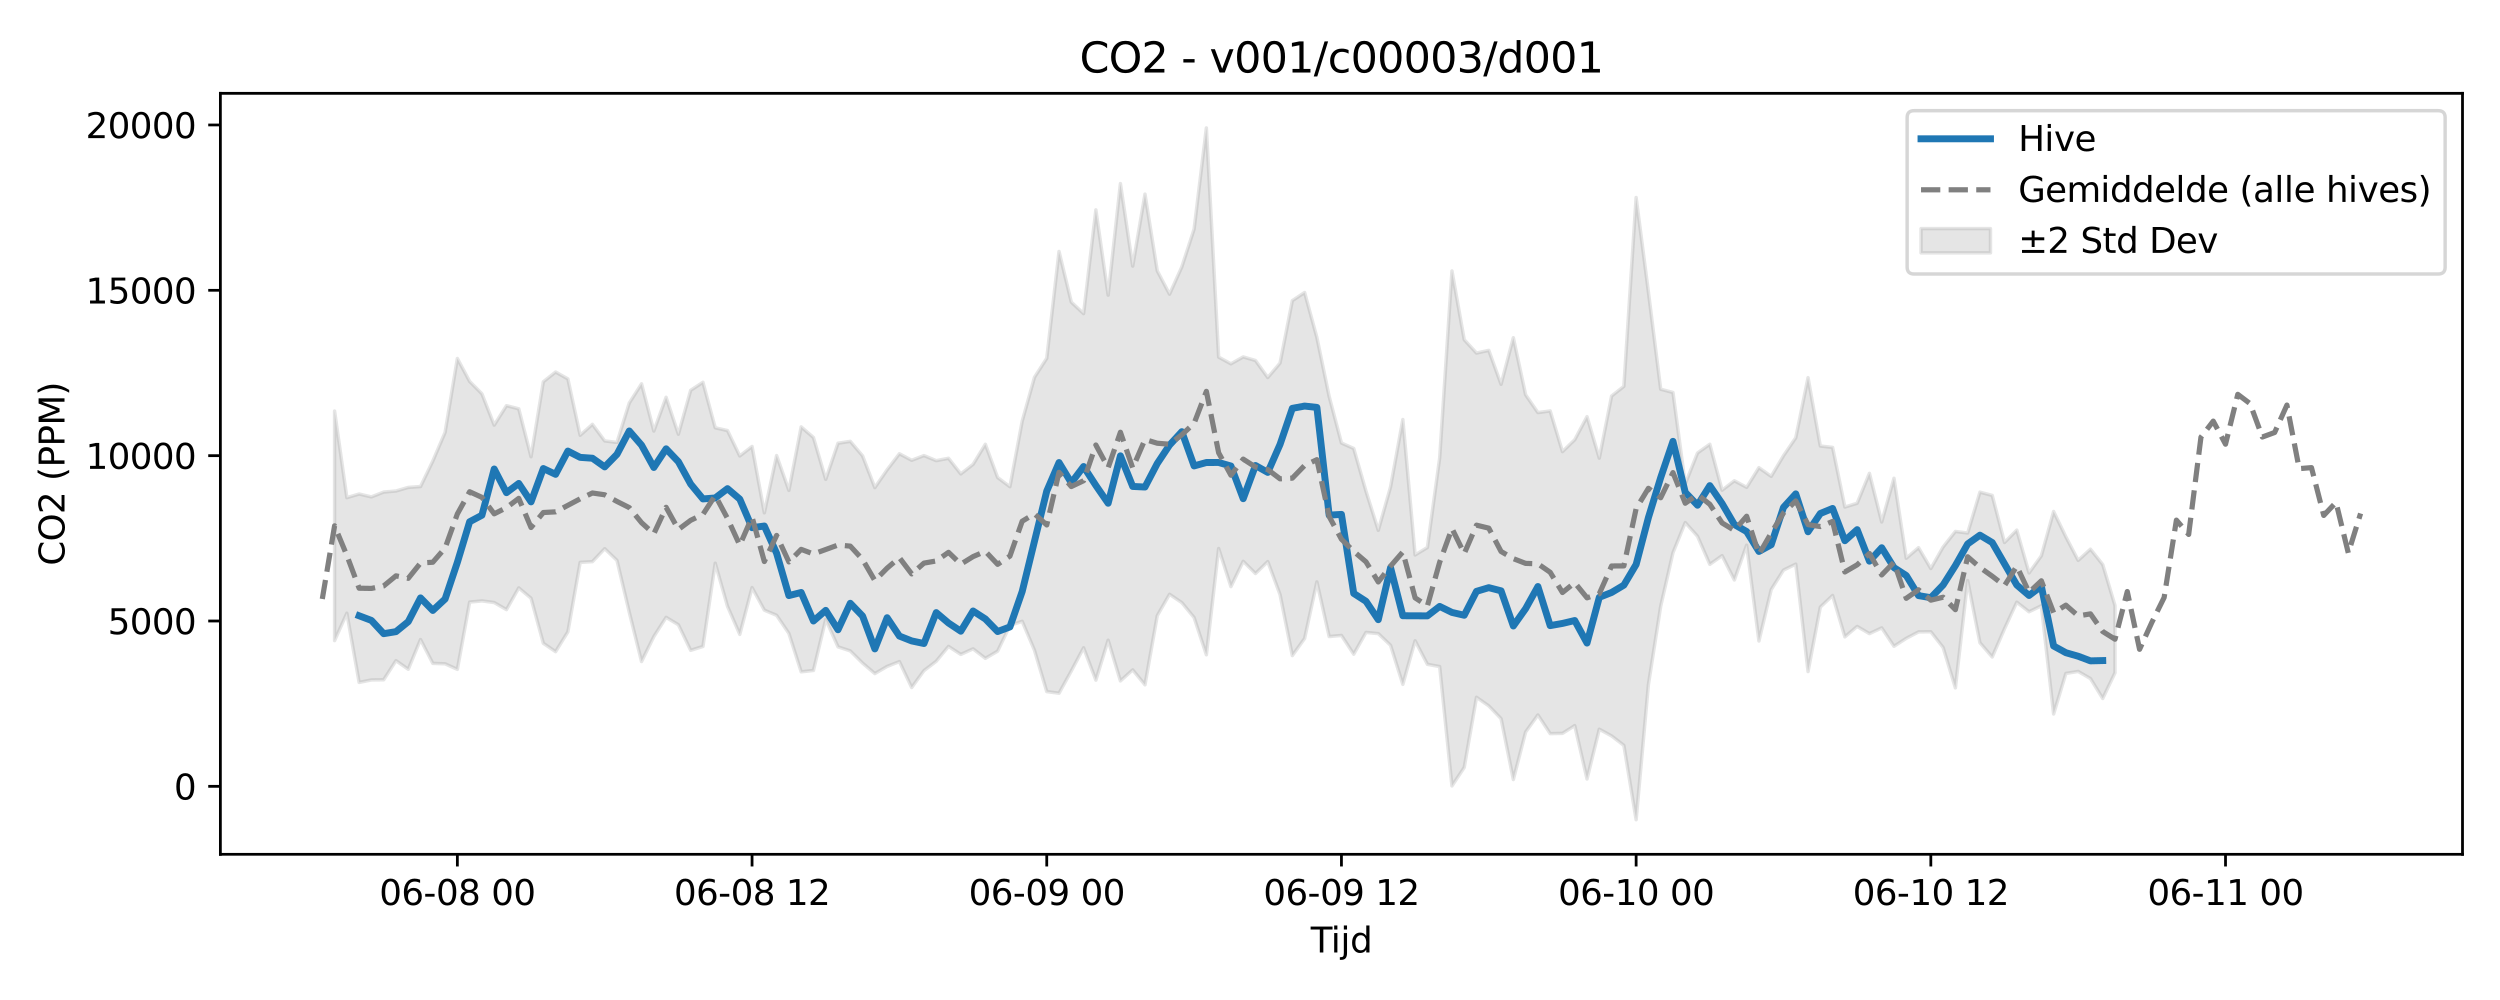 <?xml version="1.0" encoding="utf-8" standalone="no"?>
<!DOCTYPE svg PUBLIC "-//W3C//DTD SVG 1.1//EN"
  "http://www.w3.org/Graphics/SVG/1.1/DTD/svg11.dtd">
<svg xmlns:xlink="http://www.w3.org/1999/xlink" width="720pt" height="288pt" viewBox="0 0 720 288" xmlns="http://www.w3.org/2000/svg" version="1.1">
 <defs>
  <style type="text/css">*{stroke-linejoin: round; stroke-linecap: butt}</style>
 </defs>
 <g id="figure_1">
  <g id="patch_1">
   <path d="M 0 288 
L 720 288 
L 720 0 
L 0 0 
z
" style="fill: #ffffff"/>
  </g>
  <g id="axes_1">
   <g id="patch_2">
    <path d="M 63.47 246.04 
L 709.2 246.04 
L 709.2 26.88 
L 63.47 26.88 
z
" style="fill: #ffffff"/>
   </g>
   <g id="FillBetweenPolyCollection_1">
    <defs>
     <path id="maef363f07d" d="M 96.358 -169.623 
L 96.358 -103.504 
L 99.894 -111.395 
L 103.43 -91.463 
L 106.967 -92.174 
L 110.503 -92.222 
L 114.039 -97.725 
L 117.576 -95.249 
L 121.112 -103.822 
L 124.648 -96.945 
L 128.184 -96.821 
L 131.721 -95.222 
L 135.257 -114.602 
L 138.793 -114.936 
L 142.33 -114.467 
L 145.866 -112.423 
L 149.402 -118.685 
L 152.939 -115.711 
L 156.475 -102.742 
L 160.011 -100.316 
L 163.548 -106.037 
L 167.084 -126.036 
L 170.62 -126.246 
L 174.156 -129.982 
L 177.693 -126.592 
L 181.229 -111.688 
L 184.765 -97.477 
L 188.302 -104.664 
L 191.838 -110.202 
L 195.374 -108.073 
L 198.911 -100.708 
L 202.447 -101.815 
L 205.983 -125.805 
L 209.52 -113.386 
L 213.056 -105.288 
L 216.592 -118.776 
L 220.128 -112.275 
L 223.665 -110.789 
L 227.201 -105.572 
L 230.737 -94.516 
L 234.274 -94.905 
L 237.81 -109.606 
L 241.346 -101.71 
L 244.883 -100.534 
L 248.419 -97.031 
L 251.955 -94.008 
L 255.492 -96.065 
L 259.028 -97.461 
L 262.564 -89.991 
L 266.1 -94.854 
L 269.637 -97.557 
L 273.173 -101.839 
L 276.709 -99.523 
L 280.246 -101.133 
L 283.782 -98.396 
L 287.318 -100.466 
L 290.855 -107.85 
L 294.391 -109.067 
L 297.927 -100.72 
L 301.464 -88.815 
L 305 -88.353 
L 308.536 -94.757 
L 312.073 -101.434 
L 315.609 -92.117 
L 319.145 -103.626 
L 322.681 -91.896 
L 326.218 -95.074 
L 329.754 -90.772 
L 333.29 -110.688 
L 336.827 -116.847 
L 340.363 -114.442 
L 343.899 -110.15 
L 347.436 -99.415 
L 350.972 -130.026 
L 354.508 -119.05 
L 358.045 -126.338 
L 361.581 -122.818 
L 365.117 -126.265 
L 368.653 -116.761 
L 372.19 -99.178 
L 375.726 -104.119 
L 379.262 -120.42 
L 382.799 -104.671 
L 386.335 -104.993 
L 389.871 -99.587 
L 393.408 -105.859 
L 396.944 -105.519 
L 400.48 -102.156 
L 404.017 -90.899 
L 407.553 -103.465 
L 411.089 -96.674 
L 414.625 -96.025 
L 418.162 -61.649 
L 421.698 -66.966 
L 425.234 -87.183 
L 428.771 -84.691 
L 432.307 -81.032 
L 435.843 -63.487 
L 439.38 -77.18 
L 442.916 -82.091 
L 446.452 -76.713 
L 449.989 -76.787 
L 453.525 -79.025 
L 457.061 -63.652 
L 460.597 -77.991 
L 464.134 -76.049 
L 467.67 -73.326 
L 471.206 -51.922 
L 474.743 -90.86 
L 478.279 -113.395 
L 481.815 -128.806 
L 485.352 -137.502 
L 488.888 -133.551 
L 492.424 -125.462 
L 495.961 -127.968 
L 499.497 -120.967 
L 503.033 -130.998 
L 506.57 -103.382 
L 510.106 -118.191 
L 513.642 -123.81 
L 517.178 -125.531 
L 520.715 -94.588 
L 524.251 -113.156 
L 527.787 -116.501 
L 531.324 -104.574 
L 534.86 -107.588 
L 538.396 -105.51 
L 541.933 -107.17 
L 545.469 -101.869 
L 549.005 -104.153 
L 552.542 -106.016 
L 556.078 -106.05 
L 559.614 -101.531 
L 563.15 -89.889 
L 566.687 -120.805 
L 570.223 -102.885 
L 573.759 -98.781 
L 577.296 -106.91 
L 580.832 -114.564 
L 584.368 -111.806 
L 587.905 -113.542 
L 591.441 -82.369 
L 594.977 -94.055 
L 598.514 -94.622 
L 602.05 -92.571 
L 605.586 -86.832 
L 609.122 -94.235 
L 609.122 -113.584 
L 609.122 -113.584 
L 605.586 -125.409 
L 602.05 -129.84 
L 598.514 -126.607 
L 594.977 -133.375 
L 591.441 -140.692 
L 587.905 -127.919 
L 584.368 -122.993 
L 580.832 -135.333 
L 577.296 -131.76 
L 573.759 -145.323 
L 570.223 -146.26 
L 566.687 -134.496 
L 563.15 -134.943 
L 559.614 -130.467 
L 556.078 -124.263 
L 552.542 -130.266 
L 549.005 -127.23 
L 545.469 -150.263 
L 541.933 -137.67 
L 538.396 -151.672 
L 534.86 -143.067 
L 531.324 -141.97 
L 527.787 -159.151 
L 524.251 -159.548 
L 520.715 -179.23 
L 517.178 -161.927 
L 513.642 -156.745 
L 510.106 -150.802 
L 506.57 -153.313 
L 503.033 -147.645 
L 499.497 -149.538 
L 495.961 -146.816 
L 492.424 -160.059 
L 488.888 -157.548 
L 485.352 -148.633 
L 481.815 -174.969 
L 478.279 -175.908 
L 474.743 -203.873 
L 471.206 -231.122 
L 467.67 -176.723 
L 464.134 -173.939 
L 460.597 -156.041 
L 457.061 -168.003 
L 453.525 -161.355 
L 449.989 -157.925 
L 446.452 -169.651 
L 442.916 -169.173 
L 439.38 -174.306 
L 435.843 -190.738 
L 432.307 -177.323 
L 428.771 -187.096 
L 425.234 -186.317 
L 421.698 -190.163 
L 418.162 -209.973 
L 414.625 -156.131 
L 411.089 -130.321 
L 407.553 -128.176 
L 404.017 -167.176 
L 400.48 -147.77 
L 396.944 -135.27 
L 393.408 -146.521 
L 389.871 -158.839 
L 386.335 -160.419 
L 382.799 -173.811 
L 379.262 -190.811 
L 375.726 -203.762 
L 372.19 -201.415 
L 368.653 -183.434 
L 365.117 -179.27 
L 361.581 -184.178 
L 358.045 -185.207 
L 354.508 -183.224 
L 350.972 -185.151 
L 347.436 -251.158 
L 343.899 -222 
L 340.363 -211.138 
L 336.827 -203.27 
L 333.29 -210.012 
L 329.754 -232.092 
L 326.218 -211.352 
L 322.681 -235.129 
L 319.145 -202.991 
L 315.609 -227.56 
L 312.073 -197.673 
L 308.536 -200.99 
L 305 -215.582 
L 301.464 -184.813 
L 297.927 -179.335 
L 294.391 -166.702 
L 290.855 -147.827 
L 287.318 -150.475 
L 283.782 -160.053 
L 280.246 -154.267 
L 276.709 -151.513 
L 273.173 -156.017 
L 269.637 -155.333 
L 266.1 -156.793 
L 262.564 -155.44 
L 259.028 -157.321 
L 255.492 -152.7 
L 251.955 -147.563 
L 248.419 -156.715 
L 244.883 -160.895 
L 241.346 -160.352 
L 237.81 -149.957 
L 234.274 -162.002 
L 230.737 -165.052 
L 227.201 -146.762 
L 223.665 -156.798 
L 220.128 -140.294 
L 216.592 -159.425 
L 213.056 -156.683 
L 209.52 -163.998 
L 205.983 -164.802 
L 202.447 -177.905 
L 198.911 -175.59 
L 195.374 -162.938 
L 191.838 -173.585 
L 188.302 -163.857 
L 184.765 -177.461 
L 181.229 -171.933 
L 177.693 -160.582 
L 174.156 -161.024 
L 170.62 -165.793 
L 167.084 -162.646 
L 163.548 -178.876 
L 160.011 -180.858 
L 156.475 -178.049 
L 152.939 -156.457 
L 149.402 -170.263 
L 145.866 -171.168 
L 142.33 -165.567 
L 138.793 -174.589 
L 135.257 -178.158 
L 131.721 -184.758 
L 128.184 -163.474 
L 124.648 -155.211 
L 121.112 -147.882 
L 117.576 -147.627 
L 114.039 -146.592 
L 110.503 -146.287 
L 106.967 -144.896 
L 103.43 -145.725 
L 99.894 -144.672 
L 96.358 -169.623 
z
" style="stroke: #808080; stroke-opacity: 0.2"/>
    </defs>
    <g clip-path="url(#p1b0e4e8056)">
     <use xlink:href="#maef363f07d" x="0" y="288" style="fill: #808080; fill-opacity: 0.2; stroke: #808080; stroke-opacity: 0.2"/>
    </g>
   </g>
   <g id="matplotlib.axis_1">
    <g id="xtick_1">
     <g id="line2d_1">
      <defs>
       <path id="mec17714595" d="M 0 0 
L 0 3.5 
" style="stroke: #000000; stroke-width: 0.8"/>
      </defs>
      <g>
       <use xlink:href="#mec17714595" x="131.721" y="246.04" style="stroke: #000000; stroke-width: 0.8"/>
      </g>
     </g>
     <g id="text_1">
      <!-- 06-08 00 -->
      <g transform="translate(109.24 260.638) scale(0.1 -0.1)">
       <defs>
        <path id="DejaVuSans-30" d="M 2034 4250 
Q 1547 4250 1301 3770 
Q 1056 3291 1056 2328 
Q 1056 1369 1301 889 
Q 1547 409 2034 409 
Q 2525 409 2770 889 
Q 3016 1369 3016 2328 
Q 3016 3291 2770 3770 
Q 2525 4250 2034 4250 
z
M 2034 4750 
Q 2819 4750 3233 4129 
Q 3647 3509 3647 2328 
Q 3647 1150 3233 529 
Q 2819 -91 2034 -91 
Q 1250 -91 836 529 
Q 422 1150 422 2328 
Q 422 3509 836 4129 
Q 1250 4750 2034 4750 
z
" transform="scale(0.016)"/>
        <path id="DejaVuSans-36" d="M 2113 2584 
Q 1688 2584 1439 2293 
Q 1191 2003 1191 1497 
Q 1191 994 1439 701 
Q 1688 409 2113 409 
Q 2538 409 2786 701 
Q 3034 994 3034 1497 
Q 3034 2003 2786 2293 
Q 2538 2584 2113 2584 
z
M 3366 4563 
L 3366 3988 
Q 3128 4100 2886 4159 
Q 2644 4219 2406 4219 
Q 1781 4219 1451 3797 
Q 1122 3375 1075 2522 
Q 1259 2794 1537 2939 
Q 1816 3084 2150 3084 
Q 2853 3084 3261 2657 
Q 3669 2231 3669 1497 
Q 3669 778 3244 343 
Q 2819 -91 2113 -91 
Q 1303 -91 875 529 
Q 447 1150 447 2328 
Q 447 3434 972 4092 
Q 1497 4750 2381 4750 
Q 2619 4750 2861 4703 
Q 3103 4656 3366 4563 
z
" transform="scale(0.016)"/>
        <path id="DejaVuSans-2d" d="M 313 2009 
L 1997 2009 
L 1997 1497 
L 313 1497 
L 313 2009 
z
" transform="scale(0.016)"/>
        <path id="DejaVuSans-38" d="M 2034 2216 
Q 1584 2216 1326 1975 
Q 1069 1734 1069 1313 
Q 1069 891 1326 650 
Q 1584 409 2034 409 
Q 2484 409 2743 651 
Q 3003 894 3003 1313 
Q 3003 1734 2745 1975 
Q 2488 2216 2034 2216 
z
M 1403 2484 
Q 997 2584 770 2862 
Q 544 3141 544 3541 
Q 544 4100 942 4425 
Q 1341 4750 2034 4750 
Q 2731 4750 3128 4425 
Q 3525 4100 3525 3541 
Q 3525 3141 3298 2862 
Q 3072 2584 2669 2484 
Q 3125 2378 3379 2068 
Q 3634 1759 3634 1313 
Q 3634 634 3220 271 
Q 2806 -91 2034 -91 
Q 1263 -91 848 271 
Q 434 634 434 1313 
Q 434 1759 690 2068 
Q 947 2378 1403 2484 
z
M 1172 3481 
Q 1172 3119 1398 2916 
Q 1625 2713 2034 2713 
Q 2441 2713 2670 2916 
Q 2900 3119 2900 3481 
Q 2900 3844 2670 4047 
Q 2441 4250 2034 4250 
Q 1625 4250 1398 4047 
Q 1172 3844 1172 3481 
z
" transform="scale(0.016)"/>
        <path id="DejaVuSans-20" transform="scale(0.016)"/>
       </defs>
       <use xlink:href="#DejaVuSans-30"/>
       <use xlink:href="#DejaVuSans-36" transform="translate(63.623 0)"/>
       <use xlink:href="#DejaVuSans-2d" transform="translate(127.246 0)"/>
       <use xlink:href="#DejaVuSans-30" transform="translate(163.33 0)"/>
       <use xlink:href="#DejaVuSans-38" transform="translate(226.953 0)"/>
       <use xlink:href="#DejaVuSans-20" transform="translate(290.576 0)"/>
       <use xlink:href="#DejaVuSans-30" transform="translate(322.363 0)"/>
       <use xlink:href="#DejaVuSans-30" transform="translate(385.986 0)"/>
      </g>
     </g>
    </g>
    <g id="xtick_2">
     <g id="line2d_2">
      <g>
       <use xlink:href="#mec17714595" x="216.592" y="246.04" style="stroke: #000000; stroke-width: 0.8"/>
      </g>
     </g>
     <g id="text_2">
      <!-- 06-08 12 -->
      <g transform="translate(194.112 260.638) scale(0.1 -0.1)">
       <defs>
        <path id="DejaVuSans-31" d="M 794 531 
L 1825 531 
L 1825 4091 
L 703 3866 
L 703 4441 
L 1819 4666 
L 2450 4666 
L 2450 531 
L 3481 531 
L 3481 0 
L 794 0 
L 794 531 
z
" transform="scale(0.016)"/>
        <path id="DejaVuSans-32" d="M 1228 531 
L 3431 531 
L 3431 0 
L 469 0 
L 469 531 
Q 828 903 1448 1529 
Q 2069 2156 2228 2338 
Q 2531 2678 2651 2914 
Q 2772 3150 2772 3378 
Q 2772 3750 2511 3984 
Q 2250 4219 1831 4219 
Q 1534 4219 1204 4116 
Q 875 4013 500 3803 
L 500 4441 
Q 881 4594 1212 4672 
Q 1544 4750 1819 4750 
Q 2544 4750 2975 4387 
Q 3406 4025 3406 3419 
Q 3406 3131 3298 2873 
Q 3191 2616 2906 2266 
Q 2828 2175 2409 1742 
Q 1991 1309 1228 531 
z
" transform="scale(0.016)"/>
       </defs>
       <use xlink:href="#DejaVuSans-30"/>
       <use xlink:href="#DejaVuSans-36" transform="translate(63.623 0)"/>
       <use xlink:href="#DejaVuSans-2d" transform="translate(127.246 0)"/>
       <use xlink:href="#DejaVuSans-30" transform="translate(163.33 0)"/>
       <use xlink:href="#DejaVuSans-38" transform="translate(226.953 0)"/>
       <use xlink:href="#DejaVuSans-20" transform="translate(290.576 0)"/>
       <use xlink:href="#DejaVuSans-31" transform="translate(322.363 0)"/>
       <use xlink:href="#DejaVuSans-32" transform="translate(385.986 0)"/>
      </g>
     </g>
    </g>
    <g id="xtick_3">
     <g id="line2d_3">
      <g>
       <use xlink:href="#mec17714595" x="301.464" y="246.04" style="stroke: #000000; stroke-width: 0.8"/>
      </g>
     </g>
     <g id="text_3">
      <!-- 06-09 00 -->
      <g transform="translate(278.983 260.638) scale(0.1 -0.1)">
       <defs>
        <path id="DejaVuSans-39" d="M 703 97 
L 703 672 
Q 941 559 1184 500 
Q 1428 441 1663 441 
Q 2288 441 2617 861 
Q 2947 1281 2994 2138 
Q 2813 1869 2534 1725 
Q 2256 1581 1919 1581 
Q 1219 1581 811 2004 
Q 403 2428 403 3163 
Q 403 3881 828 4315 
Q 1253 4750 1959 4750 
Q 2769 4750 3195 4129 
Q 3622 3509 3622 2328 
Q 3622 1225 3098 567 
Q 2575 -91 1691 -91 
Q 1453 -91 1209 -44 
Q 966 3 703 97 
z
M 1959 2075 
Q 2384 2075 2632 2365 
Q 2881 2656 2881 3163 
Q 2881 3666 2632 3958 
Q 2384 4250 1959 4250 
Q 1534 4250 1286 3958 
Q 1038 3666 1038 3163 
Q 1038 2656 1286 2365 
Q 1534 2075 1959 2075 
z
" transform="scale(0.016)"/>
       </defs>
       <use xlink:href="#DejaVuSans-30"/>
       <use xlink:href="#DejaVuSans-36" transform="translate(63.623 0)"/>
       <use xlink:href="#DejaVuSans-2d" transform="translate(127.246 0)"/>
       <use xlink:href="#DejaVuSans-30" transform="translate(163.33 0)"/>
       <use xlink:href="#DejaVuSans-39" transform="translate(226.953 0)"/>
       <use xlink:href="#DejaVuSans-20" transform="translate(290.576 0)"/>
       <use xlink:href="#DejaVuSans-30" transform="translate(322.363 0)"/>
       <use xlink:href="#DejaVuSans-30" transform="translate(385.986 0)"/>
      </g>
     </g>
    </g>
    <g id="xtick_4">
     <g id="line2d_4">
      <g>
       <use xlink:href="#mec17714595" x="386.335" y="246.04" style="stroke: #000000; stroke-width: 0.8"/>
      </g>
     </g>
     <g id="text_4">
      <!-- 06-09 12 -->
      <g transform="translate(363.855 260.638) scale(0.1 -0.1)">
       <use xlink:href="#DejaVuSans-30"/>
       <use xlink:href="#DejaVuSans-36" transform="translate(63.623 0)"/>
       <use xlink:href="#DejaVuSans-2d" transform="translate(127.246 0)"/>
       <use xlink:href="#DejaVuSans-30" transform="translate(163.33 0)"/>
       <use xlink:href="#DejaVuSans-39" transform="translate(226.953 0)"/>
       <use xlink:href="#DejaVuSans-20" transform="translate(290.576 0)"/>
       <use xlink:href="#DejaVuSans-31" transform="translate(322.363 0)"/>
       <use xlink:href="#DejaVuSans-32" transform="translate(385.986 0)"/>
      </g>
     </g>
    </g>
    <g id="xtick_5">
     <g id="line2d_5">
      <g>
       <use xlink:href="#mec17714595" x="471.206" y="246.04" style="stroke: #000000; stroke-width: 0.8"/>
      </g>
     </g>
     <g id="text_5">
      <!-- 06-10 00 -->
      <g transform="translate(448.726 260.638) scale(0.1 -0.1)">
       <use xlink:href="#DejaVuSans-30"/>
       <use xlink:href="#DejaVuSans-36" transform="translate(63.623 0)"/>
       <use xlink:href="#DejaVuSans-2d" transform="translate(127.246 0)"/>
       <use xlink:href="#DejaVuSans-31" transform="translate(163.33 0)"/>
       <use xlink:href="#DejaVuSans-30" transform="translate(226.953 0)"/>
       <use xlink:href="#DejaVuSans-20" transform="translate(290.576 0)"/>
       <use xlink:href="#DejaVuSans-30" transform="translate(322.363 0)"/>
       <use xlink:href="#DejaVuSans-30" transform="translate(385.986 0)"/>
      </g>
     </g>
    </g>
    <g id="xtick_6">
     <g id="line2d_6">
      <g>
       <use xlink:href="#mec17714595" x="556.078" y="246.04" style="stroke: #000000; stroke-width: 0.8"/>
      </g>
     </g>
     <g id="text_6">
      <!-- 06-10 12 -->
      <g transform="translate(533.597 260.638) scale(0.1 -0.1)">
       <use xlink:href="#DejaVuSans-30"/>
       <use xlink:href="#DejaVuSans-36" transform="translate(63.623 0)"/>
       <use xlink:href="#DejaVuSans-2d" transform="translate(127.246 0)"/>
       <use xlink:href="#DejaVuSans-31" transform="translate(163.33 0)"/>
       <use xlink:href="#DejaVuSans-30" transform="translate(226.953 0)"/>
       <use xlink:href="#DejaVuSans-20" transform="translate(290.576 0)"/>
       <use xlink:href="#DejaVuSans-31" transform="translate(322.363 0)"/>
       <use xlink:href="#DejaVuSans-32" transform="translate(385.986 0)"/>
      </g>
     </g>
    </g>
    <g id="xtick_7">
     <g id="line2d_7">
      <g>
       <use xlink:href="#mec17714595" x="640.949" y="246.04" style="stroke: #000000; stroke-width: 0.8"/>
      </g>
     </g>
     <g id="text_7">
      <!-- 06-11 00 -->
      <g transform="translate(618.469 260.638) scale(0.1 -0.1)">
       <use xlink:href="#DejaVuSans-30"/>
       <use xlink:href="#DejaVuSans-36" transform="translate(63.623 0)"/>
       <use xlink:href="#DejaVuSans-2d" transform="translate(127.246 0)"/>
       <use xlink:href="#DejaVuSans-31" transform="translate(163.33 0)"/>
       <use xlink:href="#DejaVuSans-31" transform="translate(226.953 0)"/>
       <use xlink:href="#DejaVuSans-20" transform="translate(290.576 0)"/>
       <use xlink:href="#DejaVuSans-30" transform="translate(322.363 0)"/>
       <use xlink:href="#DejaVuSans-30" transform="translate(385.986 0)"/>
      </g>
     </g>
    </g>
    <g id="text_8">
     <!-- Tijd -->
     <g transform="translate(377.485 274.317) scale(0.1 -0.1)">
      <defs>
       <path id="DejaVuSans-54" d="M -19 4666 
L 3928 4666 
L 3928 4134 
L 2272 4134 
L 2272 0 
L 1638 0 
L 1638 4134 
L -19 4134 
L -19 4666 
z
" transform="scale(0.016)"/>
       <path id="DejaVuSans-69" d="M 603 3500 
L 1178 3500 
L 1178 0 
L 603 0 
L 603 3500 
z
M 603 4863 
L 1178 4863 
L 1178 4134 
L 603 4134 
L 603 4863 
z
" transform="scale(0.016)"/>
       <path id="DejaVuSans-6a" d="M 603 3500 
L 1178 3500 
L 1178 -63 
Q 1178 -731 923 -1031 
Q 669 -1331 103 -1331 
L -116 -1331 
L -116 -844 
L 38 -844 
Q 366 -844 484 -692 
Q 603 -541 603 -63 
L 603 3500 
z
M 603 4863 
L 1178 4863 
L 1178 4134 
L 603 4134 
L 603 4863 
z
" transform="scale(0.016)"/>
       <path id="DejaVuSans-64" d="M 2906 2969 
L 2906 4863 
L 3481 4863 
L 3481 0 
L 2906 0 
L 2906 525 
Q 2725 213 2448 61 
Q 2172 -91 1784 -91 
Q 1150 -91 751 415 
Q 353 922 353 1747 
Q 353 2572 751 3078 
Q 1150 3584 1784 3584 
Q 2172 3584 2448 3432 
Q 2725 3281 2906 2969 
z
M 947 1747 
Q 947 1113 1208 752 
Q 1469 391 1925 391 
Q 2381 391 2643 752 
Q 2906 1113 2906 1747 
Q 2906 2381 2643 2742 
Q 2381 3103 1925 3103 
Q 1469 3103 1208 2742 
Q 947 2381 947 1747 
z
" transform="scale(0.016)"/>
      </defs>
      <use xlink:href="#DejaVuSans-54"/>
      <use xlink:href="#DejaVuSans-69" transform="translate(57.959 0)"/>
      <use xlink:href="#DejaVuSans-6a" transform="translate(85.742 0)"/>
      <use xlink:href="#DejaVuSans-64" transform="translate(113.525 0)"/>
     </g>
    </g>
   </g>
   <g id="matplotlib.axis_2">
    <g id="ytick_1">
     <g id="line2d_8">
      <defs>
       <path id="m1bf4df802b" d="M 0 0 
L -3.5 0 
" style="stroke: #000000; stroke-width: 0.8"/>
      </defs>
      <g>
       <use xlink:href="#m1bf4df802b" x="63.47" y="226.469" style="stroke: #000000; stroke-width: 0.8"/>
      </g>
     </g>
     <g id="text_9">
      <!-- 0 -->
      <g transform="translate(50.108 230.268) scale(0.1 -0.1)">
       <use xlink:href="#DejaVuSans-30"/>
      </g>
     </g>
    </g>
    <g id="ytick_2">
     <g id="line2d_9">
      <g>
       <use xlink:href="#m1bf4df802b" x="63.47" y="178.849" style="stroke: #000000; stroke-width: 0.8"/>
      </g>
     </g>
     <g id="text_10">
      <!-- 5000 -->
      <g transform="translate(31.02 182.648) scale(0.1 -0.1)">
       <defs>
        <path id="DejaVuSans-35" d="M 691 4666 
L 3169 4666 
L 3169 4134 
L 1269 4134 
L 1269 2991 
Q 1406 3038 1543 3061 
Q 1681 3084 1819 3084 
Q 2600 3084 3056 2656 
Q 3513 2228 3513 1497 
Q 3513 744 3044 326 
Q 2575 -91 1722 -91 
Q 1428 -91 1123 -41 
Q 819 9 494 109 
L 494 744 
Q 775 591 1075 516 
Q 1375 441 1709 441 
Q 2250 441 2565 725 
Q 2881 1009 2881 1497 
Q 2881 1984 2565 2268 
Q 2250 2553 1709 2553 
Q 1456 2553 1204 2497 
Q 953 2441 691 2322 
L 691 4666 
z
" transform="scale(0.016)"/>
       </defs>
       <use xlink:href="#DejaVuSans-35"/>
       <use xlink:href="#DejaVuSans-30" transform="translate(63.623 0)"/>
       <use xlink:href="#DejaVuSans-30" transform="translate(127.246 0)"/>
       <use xlink:href="#DejaVuSans-30" transform="translate(190.869 0)"/>
      </g>
     </g>
    </g>
    <g id="ytick_3">
     <g id="line2d_10">
      <g>
       <use xlink:href="#m1bf4df802b" x="63.47" y="131.229" style="stroke: #000000; stroke-width: 0.8"/>
      </g>
     </g>
     <g id="text_11">
      <!-- 10000 -->
      <g transform="translate(24.657 135.028) scale(0.1 -0.1)">
       <use xlink:href="#DejaVuSans-31"/>
       <use xlink:href="#DejaVuSans-30" transform="translate(63.623 0)"/>
       <use xlink:href="#DejaVuSans-30" transform="translate(127.246 0)"/>
       <use xlink:href="#DejaVuSans-30" transform="translate(190.869 0)"/>
       <use xlink:href="#DejaVuSans-30" transform="translate(254.492 0)"/>
      </g>
     </g>
    </g>
    <g id="ytick_4">
     <g id="line2d_11">
      <g>
       <use xlink:href="#m1bf4df802b" x="63.47" y="83.609" style="stroke: #000000; stroke-width: 0.8"/>
      </g>
     </g>
     <g id="text_12">
      <!-- 15000 -->
      <g transform="translate(24.657 87.408) scale(0.1 -0.1)">
       <use xlink:href="#DejaVuSans-31"/>
       <use xlink:href="#DejaVuSans-35" transform="translate(63.623 0)"/>
       <use xlink:href="#DejaVuSans-30" transform="translate(127.246 0)"/>
       <use xlink:href="#DejaVuSans-30" transform="translate(190.869 0)"/>
       <use xlink:href="#DejaVuSans-30" transform="translate(254.492 0)"/>
      </g>
     </g>
    </g>
    <g id="ytick_5">
     <g id="line2d_12">
      <g>
       <use xlink:href="#m1bf4df802b" x="63.47" y="35.989" style="stroke: #000000; stroke-width: 0.8"/>
      </g>
     </g>
     <g id="text_13">
      <!-- 20000 -->
      <g transform="translate(24.657 39.788) scale(0.1 -0.1)">
       <use xlink:href="#DejaVuSans-32"/>
       <use xlink:href="#DejaVuSans-30" transform="translate(63.623 0)"/>
       <use xlink:href="#DejaVuSans-30" transform="translate(127.246 0)"/>
       <use xlink:href="#DejaVuSans-30" transform="translate(190.869 0)"/>
       <use xlink:href="#DejaVuSans-30" transform="translate(254.492 0)"/>
      </g>
     </g>
    </g>
    <g id="text_14">
     <!-- CO2 (PPM) -->
     <g transform="translate(18.578 162.903) rotate(-90) scale(0.1 -0.1)">
      <defs>
       <path id="DejaVuSans-43" d="M 4122 4306 
L 4122 3641 
Q 3803 3938 3442 4084 
Q 3081 4231 2675 4231 
Q 1875 4231 1450 3742 
Q 1025 3253 1025 2328 
Q 1025 1406 1450 917 
Q 1875 428 2675 428 
Q 3081 428 3442 575 
Q 3803 722 4122 1019 
L 4122 359 
Q 3791 134 3420 21 
Q 3050 -91 2638 -91 
Q 1578 -91 968 557 
Q 359 1206 359 2328 
Q 359 3453 968 4101 
Q 1578 4750 2638 4750 
Q 3056 4750 3426 4639 
Q 3797 4528 4122 4306 
z
" transform="scale(0.016)"/>
       <path id="DejaVuSans-4f" d="M 2522 4238 
Q 1834 4238 1429 3725 
Q 1025 3213 1025 2328 
Q 1025 1447 1429 934 
Q 1834 422 2522 422 
Q 3209 422 3611 934 
Q 4013 1447 4013 2328 
Q 4013 3213 3611 3725 
Q 3209 4238 2522 4238 
z
M 2522 4750 
Q 3503 4750 4090 4092 
Q 4678 3434 4678 2328 
Q 4678 1225 4090 567 
Q 3503 -91 2522 -91 
Q 1538 -91 948 565 
Q 359 1222 359 2328 
Q 359 3434 948 4092 
Q 1538 4750 2522 4750 
z
" transform="scale(0.016)"/>
       <path id="DejaVuSans-28" d="M 1984 4856 
Q 1566 4138 1362 3434 
Q 1159 2731 1159 2009 
Q 1159 1288 1364 580 
Q 1569 -128 1984 -844 
L 1484 -844 
Q 1016 -109 783 600 
Q 550 1309 550 2009 
Q 550 2706 781 3412 
Q 1013 4119 1484 4856 
L 1984 4856 
z
" transform="scale(0.016)"/>
       <path id="DejaVuSans-50" d="M 1259 4147 
L 1259 2394 
L 2053 2394 
Q 2494 2394 2734 2622 
Q 2975 2850 2975 3272 
Q 2975 3691 2734 3919 
Q 2494 4147 2053 4147 
L 1259 4147 
z
M 628 4666 
L 2053 4666 
Q 2838 4666 3239 4311 
Q 3641 3956 3641 3272 
Q 3641 2581 3239 2228 
Q 2838 1875 2053 1875 
L 1259 1875 
L 1259 0 
L 628 0 
L 628 4666 
z
" transform="scale(0.016)"/>
       <path id="DejaVuSans-4d" d="M 628 4666 
L 1569 4666 
L 2759 1491 
L 3956 4666 
L 4897 4666 
L 4897 0 
L 4281 0 
L 4281 4097 
L 3078 897 
L 2444 897 
L 1241 4097 
L 1241 0 
L 628 0 
L 628 4666 
z
" transform="scale(0.016)"/>
       <path id="DejaVuSans-29" d="M 513 4856 
L 1013 4856 
Q 1481 4119 1714 3412 
Q 1947 2706 1947 2009 
Q 1947 1309 1714 600 
Q 1481 -109 1013 -844 
L 513 -844 
Q 928 -128 1133 580 
Q 1338 1288 1338 2009 
Q 1338 2731 1133 3434 
Q 928 4138 513 4856 
z
" transform="scale(0.016)"/>
      </defs>
      <use xlink:href="#DejaVuSans-43"/>
      <use xlink:href="#DejaVuSans-4f" transform="translate(69.824 0)"/>
      <use xlink:href="#DejaVuSans-32" transform="translate(148.535 0)"/>
      <use xlink:href="#DejaVuSans-20" transform="translate(212.158 0)"/>
      <use xlink:href="#DejaVuSans-28" transform="translate(243.945 0)"/>
      <use xlink:href="#DejaVuSans-50" transform="translate(282.959 0)"/>
      <use xlink:href="#DejaVuSans-50" transform="translate(343.262 0)"/>
      <use xlink:href="#DejaVuSans-4d" transform="translate(403.564 0)"/>
      <use xlink:href="#DejaVuSans-29" transform="translate(489.844 0)"/>
     </g>
    </g>
   </g>
   <g id="line2d_13">
    <path d="M 103.43 177.344 
L 106.967 178.681 
L 110.503 182.497 
L 114.039 181.916 
L 117.576 179.043 
L 121.112 172.198 
L 124.648 175.808 
L 128.184 172.519 
L 131.721 161.954 
L 135.257 150.268 
L 138.793 148.385 
L 142.33 135.077 
L 145.866 141.887 
L 149.402 139.229 
L 152.939 144.534 
L 156.475 134.94 
L 160.011 136.607 
L 163.548 129.912 
L 167.084 131.721 
L 170.62 131.969 
L 174.156 134.467 
L 177.693 130.839 
L 181.229 124.124 
L 184.765 128.207 
L 188.302 134.629 
L 191.838 129.264 
L 195.374 132.969 
L 198.911 139.407 
L 202.447 143.69 
L 205.983 143.414 
L 209.52 140.731 
L 213.056 143.744 
L 216.592 151.976 
L 220.128 151.496 
L 223.665 159.344 
L 227.201 171.525 
L 230.737 170.636 
L 234.274 178.846 
L 237.81 175.789 
L 241.346 181.367 
L 244.883 173.748 
L 248.419 177.417 
L 251.955 186.878 
L 255.492 177.906 
L 259.028 183.189 
L 262.564 184.586 
L 266.1 185.33 
L 269.637 176.433 
L 273.173 179.433 
L 276.709 181.786 
L 280.246 175.967 
L 283.782 178.259 
L 287.318 181.884 
L 290.855 180.554 
L 294.391 170.344 
L 301.464 141.426 
L 305 133.217 
L 308.536 139.045 
L 312.073 134.363 
L 315.609 139.81 
L 319.145 144.931 
L 322.681 131.283 
L 326.218 140.096 
L 329.754 140.264 
L 333.29 133.493 
L 336.827 128.181 
L 340.363 124.327 
L 343.899 134.185 
L 347.436 133.201 
L 350.972 133.197 
L 354.508 134.213 
L 358.045 143.62 
L 361.581 134.067 
L 365.117 136.045 
L 368.653 127.985 
L 372.19 117.603 
L 375.726 116.946 
L 379.262 117.34 
L 382.799 148.363 
L 386.335 148.144 
L 389.871 170.9 
L 393.408 173.176 
L 396.944 178.462 
L 400.48 163.484 
L 404.017 177.335 
L 411.089 177.37 
L 414.625 174.649 
L 418.162 176.379 
L 421.698 177.192 
L 425.234 170.306 
L 428.771 169.246 
L 432.307 170.157 
L 435.843 180.284 
L 439.38 175.287 
L 442.916 168.922 
L 446.452 180.179 
L 449.989 179.548 
L 453.525 178.713 
L 457.061 185.199 
L 460.597 172.03 
L 464.134 170.636 
L 467.67 168.522 
L 471.206 162.566 
L 474.743 149.061 
L 478.279 137.544 
L 481.815 127.112 
L 485.352 141.798 
L 488.888 145.502 
L 492.424 139.864 
L 495.961 145.023 
L 499.497 151.064 
L 503.033 153.087 
L 506.57 158.814 
L 510.106 156.89 
L 513.642 146.128 
L 517.178 142.239 
L 520.715 153.147 
L 524.251 147.89 
L 527.787 146.436 
L 531.324 155.722 
L 534.86 152.547 
L 538.396 161.611 
L 541.933 157.754 
L 545.469 163.471 
L 549.005 165.757 
L 552.542 171.535 
L 556.078 172.138 
L 559.614 168.471 
L 563.15 162.881 
L 566.687 156.649 
L 570.223 154.131 
L 573.759 156.255 
L 580.832 168.478 
L 584.368 171.497 
L 587.905 168.817 
L 591.441 186.045 
L 594.977 187.98 
L 598.514 188.995 
L 602.05 190.329 
L 605.586 190.243 
L 605.586 190.243 
" clip-path="url(#p1b0e4e8056)" style="fill: none; stroke: #1f77b4; stroke-width: 2; stroke-linecap: square"/>
   </g>
   <g id="line2d_14">
    <path d="M 92.821 172.506 
L 96.358 151.437 
L 99.894 159.966 
L 103.43 169.406 
L 106.967 169.465 
L 110.503 168.745 
L 114.039 165.842 
L 117.576 166.562 
L 121.112 162.148 
L 124.648 161.922 
L 128.184 157.852 
L 131.721 148.01 
L 135.257 141.62 
L 138.793 143.238 
L 142.33 147.983 
L 145.866 146.204 
L 149.402 143.526 
L 152.939 151.916 
L 156.475 147.604 
L 160.011 147.413 
L 167.084 143.659 
L 170.62 141.981 
L 174.156 142.497 
L 177.693 144.413 
L 181.229 146.19 
L 184.765 150.531 
L 188.302 153.739 
L 191.838 146.107 
L 195.374 152.494 
L 198.911 149.851 
L 202.447 148.14 
L 205.983 142.697 
L 209.52 149.308 
L 213.056 157.015 
L 216.592 148.899 
L 220.128 161.716 
L 223.665 154.206 
L 227.201 161.833 
L 230.737 158.216 
L 234.274 159.547 
L 241.346 156.969 
L 244.883 157.285 
L 248.419 161.127 
L 251.955 167.214 
L 255.492 163.617 
L 259.028 160.609 
L 262.564 165.285 
L 266.1 162.176 
L 269.637 161.555 
L 273.173 159.072 
L 276.709 162.482 
L 280.246 160.3 
L 283.782 158.775 
L 287.318 162.53 
L 290.855 160.162 
L 294.391 150.115 
L 297.927 147.973 
L 301.464 151.186 
L 305 136.032 
L 308.536 140.126 
L 312.073 138.446 
L 315.609 128.162 
L 319.145 134.691 
L 322.681 124.488 
L 326.218 134.787 
L 329.754 126.568 
L 333.29 127.65 
L 336.827 127.942 
L 340.363 125.21 
L 343.899 121.925 
L 347.436 112.713 
L 350.972 130.412 
L 354.508 136.863 
L 358.045 132.227 
L 361.581 134.502 
L 365.117 135.233 
L 368.653 137.902 
L 372.19 137.703 
L 375.726 134.059 
L 379.262 132.385 
L 382.799 148.759 
L 386.335 155.294 
L 389.871 158.787 
L 393.408 161.81 
L 396.944 167.605 
L 400.48 163.037 
L 404.017 158.962 
L 407.553 172.179 
L 411.089 174.502 
L 414.625 161.922 
L 418.162 152.189 
L 421.698 159.435 
L 425.234 151.25 
L 428.771 152.107 
L 432.307 158.823 
L 435.843 160.888 
L 439.38 162.257 
L 442.916 162.368 
L 446.452 164.818 
L 449.989 170.644 
L 453.525 167.81 
L 457.061 172.173 
L 460.597 170.984 
L 464.134 163.006 
L 467.67 162.976 
L 471.206 146.478 
L 474.743 140.633 
L 478.279 143.348 
L 481.815 136.113 
L 485.352 144.933 
L 488.888 142.45 
L 492.424 145.24 
L 495.961 150.608 
L 499.497 152.747 
L 503.033 148.678 
L 506.57 159.653 
L 510.106 153.503 
L 513.642 147.722 
L 517.178 144.271 
L 520.715 151.091 
L 524.251 151.648 
L 527.787 150.174 
L 531.324 164.728 
L 534.86 162.673 
L 538.396 159.409 
L 541.933 165.58 
L 545.469 161.934 
L 549.005 172.309 
L 552.542 169.859 
L 556.078 172.844 
L 559.614 172.001 
L 563.15 175.584 
L 566.687 160.35 
L 570.223 163.427 
L 573.759 165.948 
L 577.296 168.665 
L 580.832 163.051 
L 584.368 170.6 
L 587.905 167.27 
L 591.441 176.469 
L 594.977 174.285 
L 598.514 177.386 
L 602.05 176.794 
L 605.586 181.879 
L 609.122 184.091 
L 612.659 170.366 
L 616.195 186.999 
L 619.731 179.243 
L 623.268 172.09 
L 626.804 149.801 
L 630.34 153.912 
L 633.877 125.902 
L 637.413 121.286 
L 640.949 127.924 
L 644.486 113.572 
L 648.022 116.245 
L 651.558 125.861 
L 655.094 124.558 
L 658.631 116.664 
L 662.167 134.966 
L 665.703 134.677 
L 669.24 148.442 
L 672.776 144.68 
L 676.312 159.265 
L 679.849 147.877 
L 679.849 147.877 
" clip-path="url(#p1b0e4e8056)" style="fill: none; stroke-dasharray: 5.55,2.4; stroke-dashoffset: 0; stroke: #808080; stroke-width: 1.5"/>
   </g>
   <g id="patch_3">
    <path d="M 63.47 246.04 
L 63.47 26.88 
" style="fill: none; stroke: #000000; stroke-width: 0.8; stroke-linejoin: miter; stroke-linecap: square"/>
   </g>
   <g id="patch_4">
    <path d="M 709.2 246.04 
L 709.2 26.88 
" style="fill: none; stroke: #000000; stroke-width: 0.8; stroke-linejoin: miter; stroke-linecap: square"/>
   </g>
   <g id="patch_5">
    <path d="M 63.47 246.04 
L 709.2 246.04 
" style="fill: none; stroke: #000000; stroke-width: 0.8; stroke-linejoin: miter; stroke-linecap: square"/>
   </g>
   <g id="patch_6">
    <path d="M 63.47 26.88 
L 709.2 26.88 
" style="fill: none; stroke: #000000; stroke-width: 0.8; stroke-linejoin: miter; stroke-linecap: square"/>
   </g>
   <g id="text_15">
    <!-- CO2 - v001/c00003/d001 -->
    <g transform="translate(310.932 20.88) scale(0.12 -0.12)">
     <defs>
      <path id="DejaVuSans-76" d="M 191 3500 
L 800 3500 
L 1894 563 
L 2988 3500 
L 3597 3500 
L 2284 0 
L 1503 0 
L 191 3500 
z
" transform="scale(0.016)"/>
      <path id="DejaVuSans-2f" d="M 1625 4666 
L 2156 4666 
L 531 -594 
L 0 -594 
L 1625 4666 
z
" transform="scale(0.016)"/>
      <path id="DejaVuSans-63" d="M 3122 3366 
L 3122 2828 
Q 2878 2963 2633 3030 
Q 2388 3097 2138 3097 
Q 1578 3097 1268 2742 
Q 959 2388 959 1747 
Q 959 1106 1268 751 
Q 1578 397 2138 397 
Q 2388 397 2633 464 
Q 2878 531 3122 666 
L 3122 134 
Q 2881 22 2623 -34 
Q 2366 -91 2075 -91 
Q 1284 -91 818 406 
Q 353 903 353 1747 
Q 353 2603 823 3093 
Q 1294 3584 2113 3584 
Q 2378 3584 2631 3529 
Q 2884 3475 3122 3366 
z
" transform="scale(0.016)"/>
      <path id="DejaVuSans-33" d="M 2597 2516 
Q 3050 2419 3304 2112 
Q 3559 1806 3559 1356 
Q 3559 666 3084 287 
Q 2609 -91 1734 -91 
Q 1441 -91 1130 -33 
Q 819 25 488 141 
L 488 750 
Q 750 597 1062 519 
Q 1375 441 1716 441 
Q 2309 441 2620 675 
Q 2931 909 2931 1356 
Q 2931 1769 2642 2001 
Q 2353 2234 1838 2234 
L 1294 2234 
L 1294 2753 
L 1863 2753 
Q 2328 2753 2575 2939 
Q 2822 3125 2822 3475 
Q 2822 3834 2567 4026 
Q 2313 4219 1838 4219 
Q 1578 4219 1281 4162 
Q 984 4106 628 3988 
L 628 4550 
Q 988 4650 1302 4700 
Q 1616 4750 1894 4750 
Q 2613 4750 3031 4423 
Q 3450 4097 3450 3541 
Q 3450 3153 3228 2886 
Q 3006 2619 2597 2516 
z
" transform="scale(0.016)"/>
     </defs>
     <use xlink:href="#DejaVuSans-43"/>
     <use xlink:href="#DejaVuSans-4f" transform="translate(69.824 0)"/>
     <use xlink:href="#DejaVuSans-32" transform="translate(148.535 0)"/>
     <use xlink:href="#DejaVuSans-20" transform="translate(212.158 0)"/>
     <use xlink:href="#DejaVuSans-2d" transform="translate(243.945 0)"/>
     <use xlink:href="#DejaVuSans-20" transform="translate(280.029 0)"/>
     <use xlink:href="#DejaVuSans-76" transform="translate(311.816 0)"/>
     <use xlink:href="#DejaVuSans-30" transform="translate(370.996 0)"/>
     <use xlink:href="#DejaVuSans-30" transform="translate(434.619 0)"/>
     <use xlink:href="#DejaVuSans-31" transform="translate(498.242 0)"/>
     <use xlink:href="#DejaVuSans-2f" transform="translate(561.865 0)"/>
     <use xlink:href="#DejaVuSans-63" transform="translate(595.557 0)"/>
     <use xlink:href="#DejaVuSans-30" transform="translate(650.537 0)"/>
     <use xlink:href="#DejaVuSans-30" transform="translate(714.16 0)"/>
     <use xlink:href="#DejaVuSans-30" transform="translate(777.783 0)"/>
     <use xlink:href="#DejaVuSans-30" transform="translate(841.406 0)"/>
     <use xlink:href="#DejaVuSans-33" transform="translate(905.029 0)"/>
     <use xlink:href="#DejaVuSans-2f" transform="translate(968.652 0)"/>
     <use xlink:href="#DejaVuSans-64" transform="translate(1002.344 0)"/>
     <use xlink:href="#DejaVuSans-30" transform="translate(1065.82 0)"/>
     <use xlink:href="#DejaVuSans-30" transform="translate(1129.443 0)"/>
     <use xlink:href="#DejaVuSans-31" transform="translate(1193.066 0)"/>
    </g>
   </g>
   <g id="legend_1">
    <g id="patch_7">
     <path d="M 551.256 78.914 
L 702.2 78.914 
Q 704.2 78.914 704.2 76.914 
L 704.2 33.88 
Q 704.2 31.88 702.2 31.88 
L 551.256 31.88 
Q 549.256 31.88 549.256 33.88 
L 549.256 76.914 
Q 549.256 78.914 551.256 78.914 
z
" style="fill: #ffffff; opacity: 0.8; stroke: #cccccc; stroke-linejoin: miter"/>
    </g>
    <g id="line2d_15">
     <path d="M 553.256 39.978 
L 563.256 39.978 
L 573.256 39.978 
" style="fill: none; stroke: #1f77b4; stroke-width: 2; stroke-linecap: square"/>
    </g>
    <g id="text_16">
     <!-- Hive -->
     <g transform="translate(581.256 43.478) scale(0.1 -0.1)">
      <defs>
       <path id="DejaVuSans-48" d="M 628 4666 
L 1259 4666 
L 1259 2753 
L 3553 2753 
L 3553 4666 
L 4184 4666 
L 4184 0 
L 3553 0 
L 3553 2222 
L 1259 2222 
L 1259 0 
L 628 0 
L 628 4666 
z
" transform="scale(0.016)"/>
       <path id="DejaVuSans-65" d="M 3597 1894 
L 3597 1613 
L 953 1613 
Q 991 1019 1311 708 
Q 1631 397 2203 397 
Q 2534 397 2845 478 
Q 3156 559 3463 722 
L 3463 178 
Q 3153 47 2828 -22 
Q 2503 -91 2169 -91 
Q 1331 -91 842 396 
Q 353 884 353 1716 
Q 353 2575 817 3079 
Q 1281 3584 2069 3584 
Q 2775 3584 3186 3129 
Q 3597 2675 3597 1894 
z
M 3022 2063 
Q 3016 2534 2758 2815 
Q 2500 3097 2075 3097 
Q 1594 3097 1305 2825 
Q 1016 2553 972 2059 
L 3022 2063 
z
" transform="scale(0.016)"/>
      </defs>
      <use xlink:href="#DejaVuSans-48"/>
      <use xlink:href="#DejaVuSans-69" transform="translate(75.195 0)"/>
      <use xlink:href="#DejaVuSans-76" transform="translate(102.979 0)"/>
      <use xlink:href="#DejaVuSans-65" transform="translate(162.158 0)"/>
     </g>
    </g>
    <g id="line2d_16">
     <path d="M 553.256 54.657 
L 563.256 54.657 
L 573.256 54.657 
" style="fill: none; stroke-dasharray: 5.55,2.4; stroke-dashoffset: 0; stroke: #808080; stroke-width: 1.5"/>
    </g>
    <g id="text_17">
     <!-- Gemiddelde (alle hives) -->
     <g transform="translate(581.256 58.157) scale(0.1 -0.1)">
      <defs>
       <path id="DejaVuSans-47" d="M 3809 666 
L 3809 1919 
L 2778 1919 
L 2778 2438 
L 4434 2438 
L 4434 434 
Q 4069 175 3628 42 
Q 3188 -91 2688 -91 
Q 1594 -91 976 548 
Q 359 1188 359 2328 
Q 359 3472 976 4111 
Q 1594 4750 2688 4750 
Q 3144 4750 3555 4637 
Q 3966 4525 4313 4306 
L 4313 3634 
Q 3963 3931 3569 4081 
Q 3175 4231 2741 4231 
Q 1884 4231 1454 3753 
Q 1025 3275 1025 2328 
Q 1025 1384 1454 906 
Q 1884 428 2741 428 
Q 3075 428 3337 486 
Q 3600 544 3809 666 
z
" transform="scale(0.016)"/>
       <path id="DejaVuSans-6d" d="M 3328 2828 
Q 3544 3216 3844 3400 
Q 4144 3584 4550 3584 
Q 5097 3584 5394 3201 
Q 5691 2819 5691 2113 
L 5691 0 
L 5113 0 
L 5113 2094 
Q 5113 2597 4934 2840 
Q 4756 3084 4391 3084 
Q 3944 3084 3684 2787 
Q 3425 2491 3425 1978 
L 3425 0 
L 2847 0 
L 2847 2094 
Q 2847 2600 2669 2842 
Q 2491 3084 2119 3084 
Q 1678 3084 1418 2786 
Q 1159 2488 1159 1978 
L 1159 0 
L 581 0 
L 581 3500 
L 1159 3500 
L 1159 2956 
Q 1356 3278 1631 3431 
Q 1906 3584 2284 3584 
Q 2666 3584 2933 3390 
Q 3200 3197 3328 2828 
z
" transform="scale(0.016)"/>
       <path id="DejaVuSans-6c" d="M 603 4863 
L 1178 4863 
L 1178 0 
L 603 0 
L 603 4863 
z
" transform="scale(0.016)"/>
       <path id="DejaVuSans-61" d="M 2194 1759 
Q 1497 1759 1228 1600 
Q 959 1441 959 1056 
Q 959 750 1161 570 
Q 1363 391 1709 391 
Q 2188 391 2477 730 
Q 2766 1069 2766 1631 
L 2766 1759 
L 2194 1759 
z
M 3341 1997 
L 3341 0 
L 2766 0 
L 2766 531 
Q 2569 213 2275 61 
Q 1981 -91 1556 -91 
Q 1019 -91 701 211 
Q 384 513 384 1019 
Q 384 1609 779 1909 
Q 1175 2209 1959 2209 
L 2766 2209 
L 2766 2266 
Q 2766 2663 2505 2880 
Q 2244 3097 1772 3097 
Q 1472 3097 1187 3025 
Q 903 2953 641 2809 
L 641 3341 
Q 956 3463 1253 3523 
Q 1550 3584 1831 3584 
Q 2591 3584 2966 3190 
Q 3341 2797 3341 1997 
z
" transform="scale(0.016)"/>
       <path id="DejaVuSans-68" d="M 3513 2113 
L 3513 0 
L 2938 0 
L 2938 2094 
Q 2938 2591 2744 2837 
Q 2550 3084 2163 3084 
Q 1697 3084 1428 2787 
Q 1159 2491 1159 1978 
L 1159 0 
L 581 0 
L 581 4863 
L 1159 4863 
L 1159 2956 
Q 1366 3272 1645 3428 
Q 1925 3584 2291 3584 
Q 2894 3584 3203 3211 
Q 3513 2838 3513 2113 
z
" transform="scale(0.016)"/>
       <path id="DejaVuSans-73" d="M 2834 3397 
L 2834 2853 
Q 2591 2978 2328 3040 
Q 2066 3103 1784 3103 
Q 1356 3103 1142 2972 
Q 928 2841 928 2578 
Q 928 2378 1081 2264 
Q 1234 2150 1697 2047 
L 1894 2003 
Q 2506 1872 2764 1633 
Q 3022 1394 3022 966 
Q 3022 478 2636 193 
Q 2250 -91 1575 -91 
Q 1294 -91 989 -36 
Q 684 19 347 128 
L 347 722 
Q 666 556 975 473 
Q 1284 391 1588 391 
Q 1994 391 2212 530 
Q 2431 669 2431 922 
Q 2431 1156 2273 1281 
Q 2116 1406 1581 1522 
L 1381 1569 
Q 847 1681 609 1914 
Q 372 2147 372 2553 
Q 372 3047 722 3315 
Q 1072 3584 1716 3584 
Q 2034 3584 2315 3537 
Q 2597 3491 2834 3397 
z
" transform="scale(0.016)"/>
      </defs>
      <use xlink:href="#DejaVuSans-47"/>
      <use xlink:href="#DejaVuSans-65" transform="translate(77.49 0)"/>
      <use xlink:href="#DejaVuSans-6d" transform="translate(139.014 0)"/>
      <use xlink:href="#DejaVuSans-69" transform="translate(236.426 0)"/>
      <use xlink:href="#DejaVuSans-64" transform="translate(264.209 0)"/>
      <use xlink:href="#DejaVuSans-64" transform="translate(327.686 0)"/>
      <use xlink:href="#DejaVuSans-65" transform="translate(391.162 0)"/>
      <use xlink:href="#DejaVuSans-6c" transform="translate(452.686 0)"/>
      <use xlink:href="#DejaVuSans-64" transform="translate(480.469 0)"/>
      <use xlink:href="#DejaVuSans-65" transform="translate(543.945 0)"/>
      <use xlink:href="#DejaVuSans-20" transform="translate(605.469 0)"/>
      <use xlink:href="#DejaVuSans-28" transform="translate(637.256 0)"/>
      <use xlink:href="#DejaVuSans-61" transform="translate(676.27 0)"/>
      <use xlink:href="#DejaVuSans-6c" transform="translate(737.549 0)"/>
      <use xlink:href="#DejaVuSans-6c" transform="translate(765.332 0)"/>
      <use xlink:href="#DejaVuSans-65" transform="translate(793.115 0)"/>
      <use xlink:href="#DejaVuSans-20" transform="translate(854.639 0)"/>
      <use xlink:href="#DejaVuSans-68" transform="translate(886.426 0)"/>
      <use xlink:href="#DejaVuSans-69" transform="translate(949.805 0)"/>
      <use xlink:href="#DejaVuSans-76" transform="translate(977.588 0)"/>
      <use xlink:href="#DejaVuSans-65" transform="translate(1036.768 0)"/>
      <use xlink:href="#DejaVuSans-73" transform="translate(1098.291 0)"/>
      <use xlink:href="#DejaVuSans-29" transform="translate(1150.391 0)"/>
     </g>
    </g>
    <g id="patch_8">
     <path d="M 553.256 72.835 
L 573.256 72.835 
L 573.256 65.835 
L 553.256 65.835 
z
" style="fill: #808080; fill-opacity: 0.2; stroke: #808080; stroke-opacity: 0.2; stroke-linejoin: miter"/>
    </g>
    <g id="text_18">
     <!-- ±2 Std Dev -->
     <g transform="translate(581.256 72.835) scale(0.1 -0.1)">
      <defs>
       <path id="DejaVuSans-b1" d="M 2944 4013 
L 2944 2803 
L 4684 2803 
L 4684 2272 
L 2944 2272 
L 2944 1063 
L 2419 1063 
L 2419 2272 
L 678 2272 
L 678 2803 
L 2419 2803 
L 2419 4013 
L 2944 4013 
z
M 678 531 
L 4684 531 
L 4684 0 
L 678 0 
L 678 531 
z
" transform="scale(0.016)"/>
       <path id="DejaVuSans-53" d="M 3425 4513 
L 3425 3897 
Q 3066 4069 2747 4153 
Q 2428 4238 2131 4238 
Q 1616 4238 1336 4038 
Q 1056 3838 1056 3469 
Q 1056 3159 1242 3001 
Q 1428 2844 1947 2747 
L 2328 2669 
Q 3034 2534 3370 2195 
Q 3706 1856 3706 1288 
Q 3706 609 3251 259 
Q 2797 -91 1919 -91 
Q 1588 -91 1214 -16 
Q 841 59 441 206 
L 441 856 
Q 825 641 1194 531 
Q 1563 422 1919 422 
Q 2459 422 2753 634 
Q 3047 847 3047 1241 
Q 3047 1584 2836 1778 
Q 2625 1972 2144 2069 
L 1759 2144 
Q 1053 2284 737 2584 
Q 422 2884 422 3419 
Q 422 4038 858 4394 
Q 1294 4750 2059 4750 
Q 2388 4750 2728 4690 
Q 3069 4631 3425 4513 
z
" transform="scale(0.016)"/>
       <path id="DejaVuSans-74" d="M 1172 4494 
L 1172 3500 
L 2356 3500 
L 2356 3053 
L 1172 3053 
L 1172 1153 
Q 1172 725 1289 603 
Q 1406 481 1766 481 
L 2356 481 
L 2356 0 
L 1766 0 
Q 1100 0 847 248 
Q 594 497 594 1153 
L 594 3053 
L 172 3053 
L 172 3500 
L 594 3500 
L 594 4494 
L 1172 4494 
z
" transform="scale(0.016)"/>
       <path id="DejaVuSans-44" d="M 1259 4147 
L 1259 519 
L 2022 519 
Q 2988 519 3436 956 
Q 3884 1394 3884 2338 
Q 3884 3275 3436 3711 
Q 2988 4147 2022 4147 
L 1259 4147 
z
M 628 4666 
L 1925 4666 
Q 3281 4666 3915 4102 
Q 4550 3538 4550 2338 
Q 4550 1131 3912 565 
Q 3275 0 1925 0 
L 628 0 
L 628 4666 
z
" transform="scale(0.016)"/>
      </defs>
      <use xlink:href="#DejaVuSans-b1"/>
      <use xlink:href="#DejaVuSans-32" transform="translate(83.789 0)"/>
      <use xlink:href="#DejaVuSans-20" transform="translate(147.412 0)"/>
      <use xlink:href="#DejaVuSans-53" transform="translate(179.199 0)"/>
      <use xlink:href="#DejaVuSans-74" transform="translate(242.676 0)"/>
      <use xlink:href="#DejaVuSans-64" transform="translate(281.885 0)"/>
      <use xlink:href="#DejaVuSans-20" transform="translate(345.361 0)"/>
      <use xlink:href="#DejaVuSans-44" transform="translate(377.148 0)"/>
      <use xlink:href="#DejaVuSans-65" transform="translate(454.15 0)"/>
      <use xlink:href="#DejaVuSans-76" transform="translate(515.674 0)"/>
     </g>
    </g>
   </g>
  </g>
 </g>
 <defs>
  <clipPath id="p1b0e4e8056">
   <rect x="63.47" y="26.88" width="645.73" height="219.16"/>
  </clipPath>
 </defs>
</svg>
